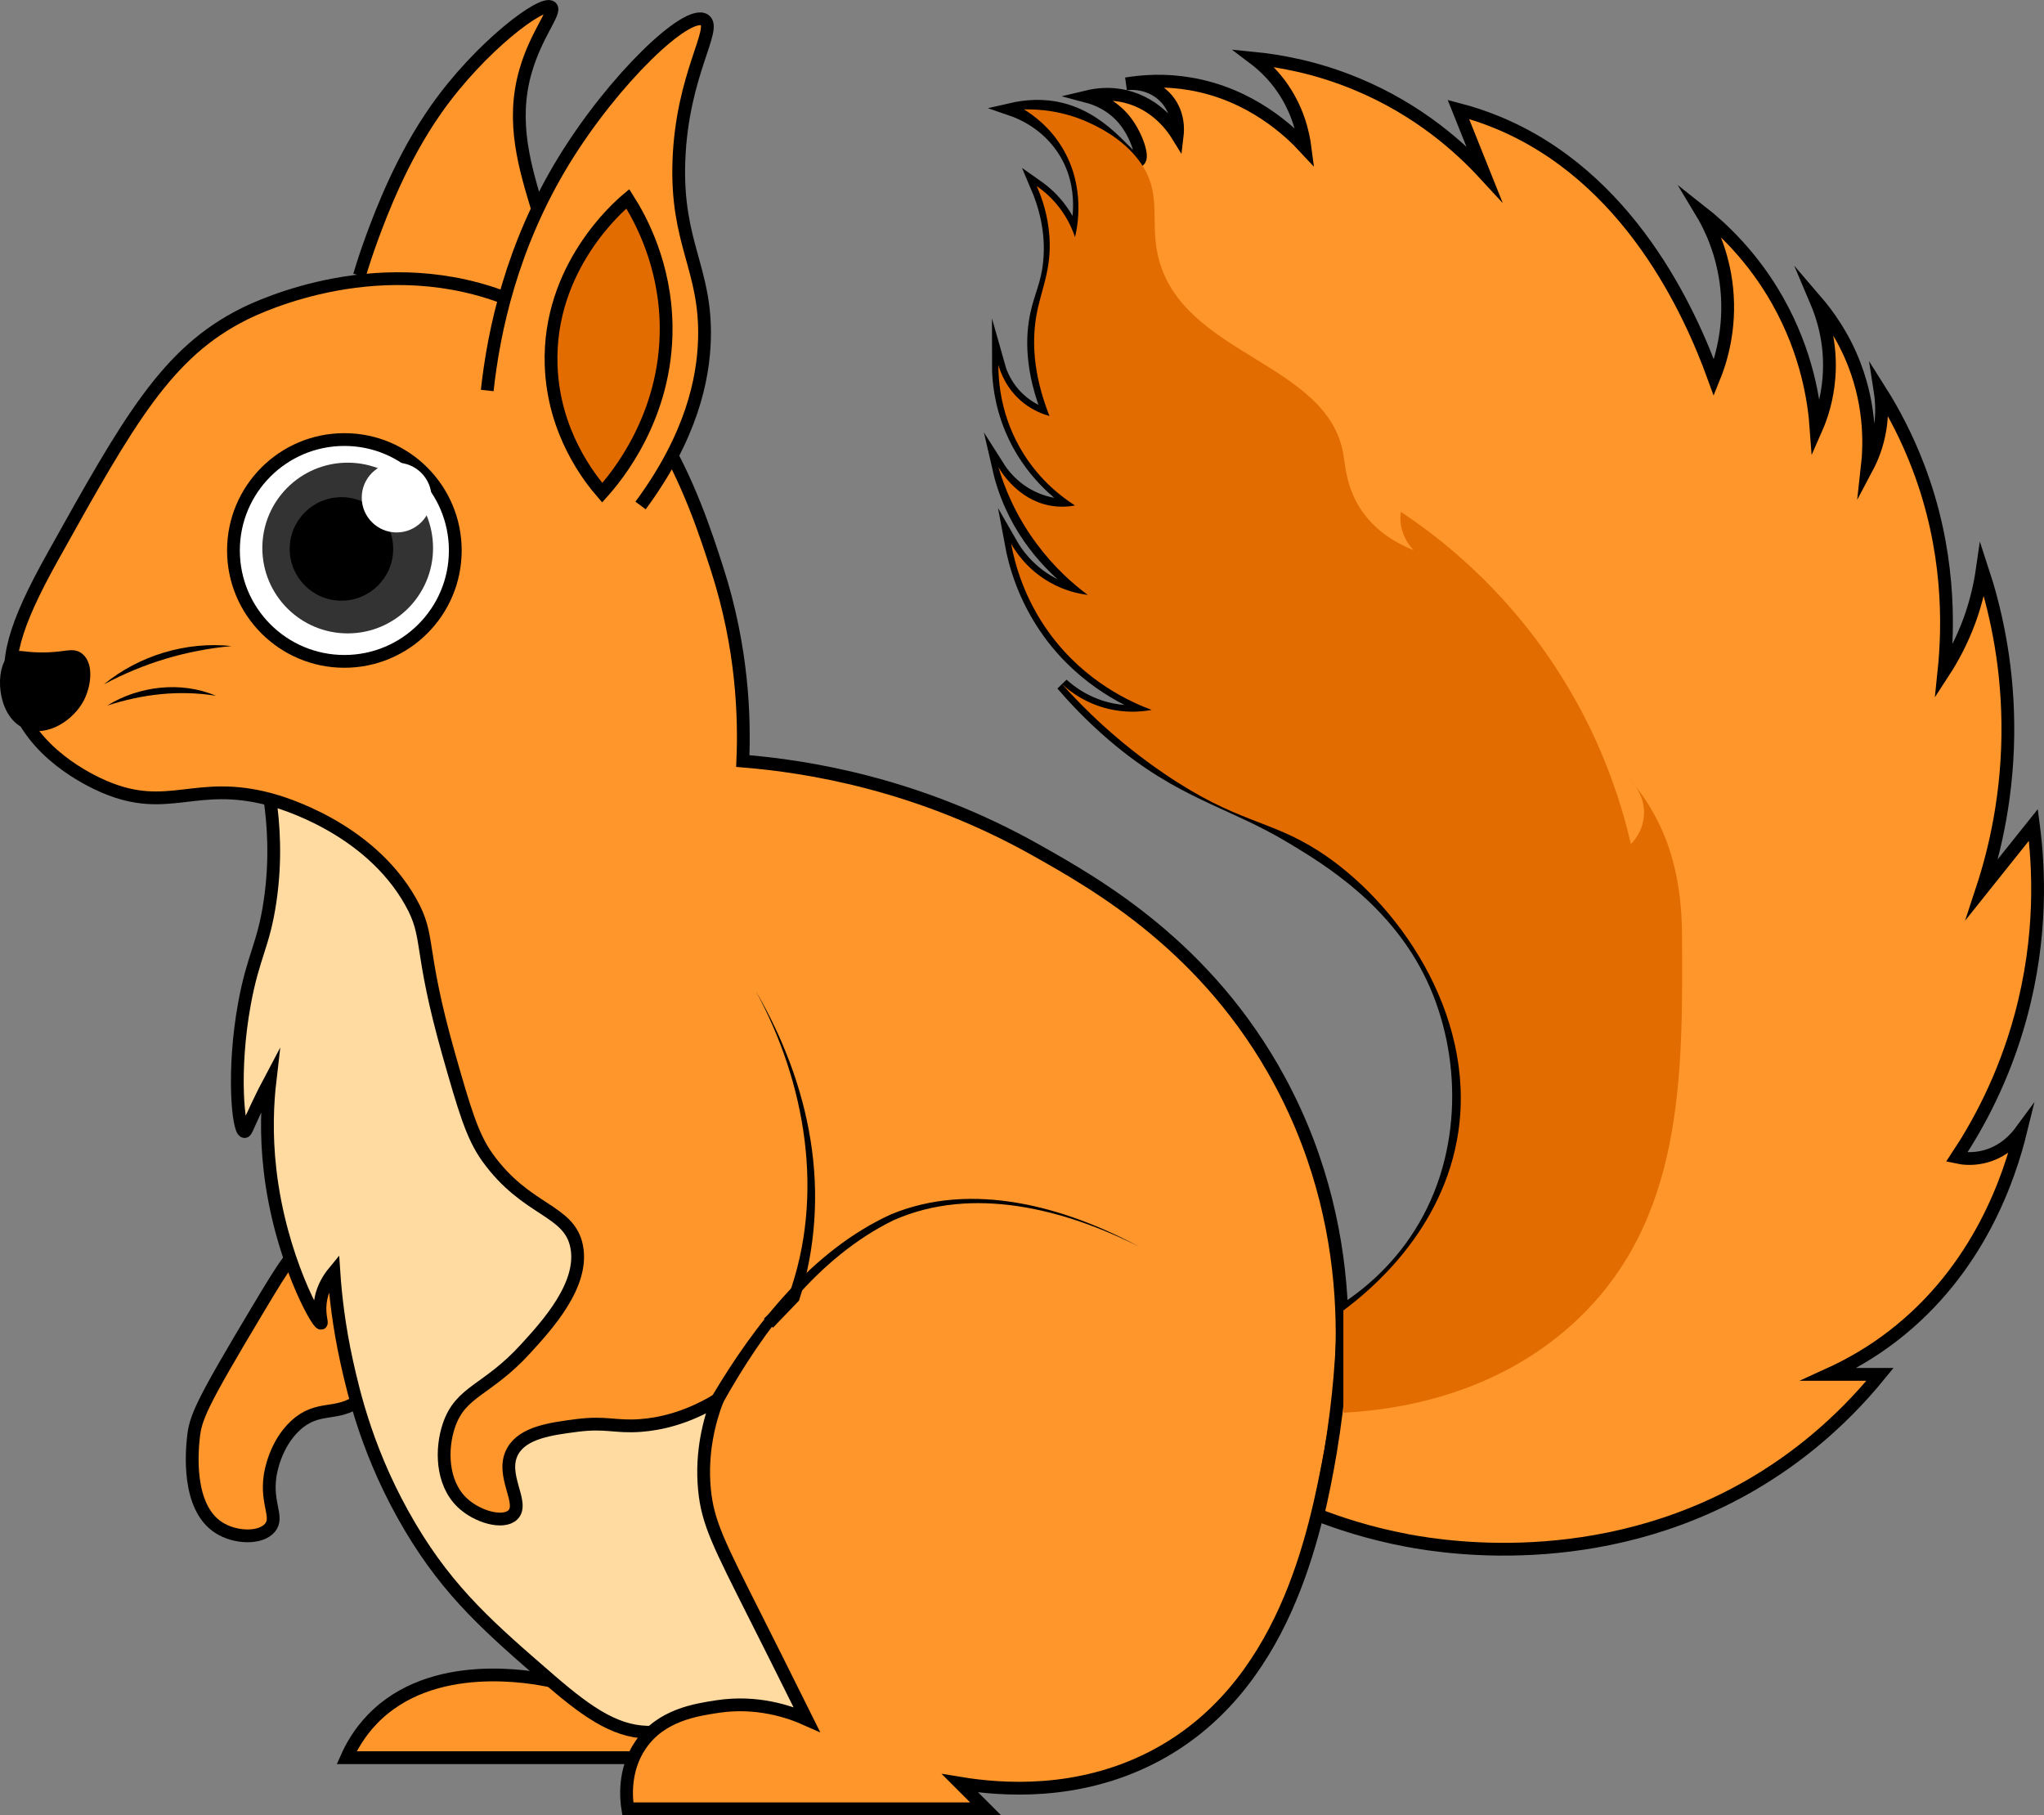 <?xml version="1.0" encoding="UTF-8"?>
<svg id="Layer_2" data-name="Layer 2" xmlns="http://www.w3.org/2000/svg" viewBox="0 0 159.96 142.06">
  <rect x="0" y="0" width="159.96" height="142.06" fill="#808080" stroke="none"/>
  <defs>
    <style>
      .cls-1 {
        fill: #ff962b;
      }

      .cls-1, .cls-2, .cls-3, .cls-4, .cls-5 {
        stroke: #000;
        stroke-miterlimit: 10;
      }

      .cls-6, .cls-2 {
        fill: #e26c00;
      }

      .cls-7, .cls-4 {
        fill: #fff;
      }

      .cls-3 {
        fill: #ffdaa1;
      }

      .cls-8 {
        fill: #333;
      }
    </style>
  </defs>
  <g id="Layer_1-2" data-name="Layer 1">
    <g>
      <path class="cls-1" d="M53.13,137.56h-26c.36-.81.97-1.93,2-3,4.66-4.86,12.6-3.3,14-3,5.28,1.15,8.62,4.44,10,6Z"/>
      <path class="cls-1" d="M24.13,97.56c-1.08.2-1.59.97-4,5-4.42,7.39-4.84,8.4-5,10-.09.89-.55,5.38,2,7,1.28.82,3.27.88,4,0,.69-.83-.3-1.83,0-4,.03-.25.37-2.5,2-4,1.78-1.64,3.24-.66,5-2,1.88-1.43,2.71-4.44,2-7-.81-2.91-3.69-5.43-6-5Z"/>
      <path class="cls-1" d="M28.13,21.56c.22-.74.55-1.78,1-3,.69-1.86,2.29-6.15,5-10C37.61,3.61,42.48,0,43.13.56c.41.35-1.16,2.09-2,5-1.16,4.03-.03,7.58,1,11,.72,2.41,2.13,6.08,5,10"/>
      <path class="cls-3" d="M21.13,62.56c.26,1.83.5,4.65,0,8-.51,3.45-1.31,4.22-2,8-.96,5.24-.49,9.95,0,10,.14.01.22-.36,1-2,.39-.83.74-1.51,1-2-.2,1.72-.33,4.14,0,7,.78,6.85,3.73,12.09,4,12,.1-.04-.25-.83,0-2,.18-.82.58-1.49,1-2,.12,1.77.38,4.19,1,7,.55,2.48,1.69,7.44,5,13,3.06,5.14,6.27,7.91,11,12,3.05,2.63,5.31,4.13,8,4,1.44-.07,2.11-.56,4-1,4.55-1.05,7.1.45,8,0,2.32-1.15-1.67-16.45-22-66"/>
      <path class="cls-1" d="M1.13,54.56c-.81-2.74-.06-5.52,3-11,5.94-10.65,8.91-15.98,15-19,1.19-.59,10.87-5.21,21-1,10.66,4.43,14.22,15.48,16,21,1.98,6.15,2.15,11.55,2,15,5.03.41,13.73,1.77,23,7,4.72,2.66,13.33,7.52,19,18,6.89,12.74,4.73,25.13,4,29-1.21,6.4-3.56,18.68-14,24-5.82,2.97-11.73,2.54-15,2,.67.67,1.33,1.33,2,2h-28c-.12-.77-.36-3.01,1-5,1.59-2.33,4.3-2.74,6-3,3.12-.48,5.68.41,7,1-1.83-3.68-3.23-6.48-4-8-2.87-5.71-3.75-7.38-4-10-.28-2.95.41-5.43,1-7-2.46,1.47-4.53,1.89-6,2-1.99.15-2.69-.3-5,0-2.01.26-4.18.55-5,2-1.05,1.85.97,4.07,0,5-.76.73-2.82.15-4-1-1.58-1.55-1.62-4.17-1-6,.93-2.74,2.98-2.69,6-6,1.73-1.89,4.58-5.03,4-8-.58-2.94-3.94-2.72-7-7-1.18-1.65-1.8-3.79-3-8-2.44-8.6-1.4-9.16-3-12-3.3-5.84-10.17-7.78-11-8-5.88-1.57-7.93,1.18-13-1-1.08-.47-5.71-2.62-7-7Z"/>
      <path class="cls-5" d="M1.13,51.56c.34-.25.59-.02,2,0,1.98.03,2.51-.41,3,0,.67.55.49,2.04,0,3-.71,1.4-2.56,2.6-4,2-1.9-.79-2.01-4.26-1-5Z"/>
      <path class="cls-1" d="M50.13,39.56c4-5.42,4.91-9.91,5-13,.16-5.52-2.24-7.48-2-14,.25-6.75,3.03-10.34,2-11-1.35-.86-7.11,4.65-11,11-4.09,6.69-5.49,13.33-6,18"/>
      <path class="cls-2" d="M49.13,15.56c-.73.61-6.25,5.38-6,13,.17,5.32,3.05,8.9,4,10,1.05-1.17,5.07-5.92,5-13-.05-4.88-2.01-8.45-3-10Z"/>
      <path d="M55.69,109.32c3.39-5.72,7.88-11.46,14.03-14.28,6.36-2.64,13.61-.6,19.41,2.52-5.81-2.93-13.01-4.81-19.21-2.06-5.94,2.91-10.19,8.65-13.35,14.3,0,0-.88-.47-.88-.47h0Z"/>
      <path d="M59.78,103.2l2.04-1.96-.11.17c2.85-7.84,1.36-16.64-2.57-23.86,2.09,3.59,3.63,7.53,4.29,11.67.68,4.18.4,8.53-.9,12.57l-.08.08-1.96,2.04-.71-.71h0Z"/>
      <path class="cls-1" d="M105.13,102.56c1.61-1.04,4.06-2.92,6-6,3.98-6.3,3.71-14.23,1-20-2.85-6.08-8.18-9.3-11-11-4.84-2.92-8.64-3.43-14-8-1.82-1.56-3.16-3.02-4-4,.6.55,1.96,1.62,4,2,1.24.23,2.3.13,3,0-1.53-.57-5.19-2.15-8-6-1.99-2.73-2.71-5.44-3-7,.39.68,1.3,2.03,3,3,1.18.68,2.29.91,3,1-1.64-1.12-4.35-3.32-6-7-.48-1.07-.79-2.08-1-3,.33.52.96,1.34,2,2,1.68,1.06,3.36,1.04,4,1-1.1-.73-3.59-2.6-5-6-.83-2-1-3.81-1-5,.14.5.42,1.25,1,2,1.06,1.36,2.44,1.84,3,2-1.48-3.62-1.38-6.26-1-8,.32-1.47.82-2.27,1-4,.26-2.5-.41-4.62-1-6,.54.38,1.32,1.01,2,2,.52.75.82,1.46,1,2,.14-.48,1.12-3.92-1-7-1.36-1.98-3.27-2.75-4-3,1.04-.24,2.46-.4,4,0,3.64.95,5.43,4.38,6,4,.37-.25-.17-1.89-1-3-1.06-1.42-2.51-1.87-3-2,.63-.15,1.72-.32,3,0,2.45.61,3.71,2.53,4,3,.02-.17.23-1.78-1-3s-2.83-1.02-3-1c1.29-.21,3.02-.34,5,0,4.8.81,7.86,3.77,9,5-.14-1.08-.55-3.07-2-5-.67-.89-1.39-1.54-2-2,2.11.21,4.91.72,8,2,4.94,2.04,8.21,5.06,10,7-.67-1.67-1.33-3.33-2-5,1.07.28,2.07.62,3,1,10.33,4.23,15.1,14.76,17,20,.5-1.23,1.33-3.77,1-7-.29-2.81-1.33-4.89-2-6,1.59,1.25,4.03,3.5,6,7,2.3,4.08,2.85,7.88,3,10,.41-.93.87-2.3,1-4,.22-2.73-.52-4.87-1-6,.91,1.06,2.13,2.72,3,5,1.3,3.39,1.18,6.4,1,8,.35-.66.79-1.68,1-3,.2-1.24.11-2.29,0-3,1.05,1.66,2.11,3.66,3,6,2.46,6.46,2.38,12.34,2,16,.65-1,1.39-2.34,2-4,.55-1.51.84-2.89,1-4,.93,2.82,1.94,6.95,2,12,.07,5.55-1.03,10.05-2,13,1.33-1.67,2.67-3.33,4-5,.43,3.28.72,8.69-1,15-1.32,4.85-3.37,8.55-5,11,.46.1,1.17.18,2,0,1.74-.37,2.72-1.62,3-2-.84,3.41-3.19,10.76-10,16-1.71,1.32-3.42,2.28-5,3h4c-3.35,4.11-6.76,6.59-9,8-11.99,7.54-24.65,5.63-28,5-3.07-.58-5.5-1.41-7-2,.37-1.58.71-3.25,1-5,.66-3.98.94-7.68,1-11Z"/>
      <path d="M8.13,53.56c2.74-2.26,6.46-3.38,10-3-3.54.33-6.87,1.32-10,3h0Z"/>
      <path d="M8.39,55.22c2.48-1.54,5.79-1.93,8.5-.77-2.9-.46-5.71-.13-8.5.77h0Z"/>
      <path class="cls-6" d="M105.13,110.56c4.07-.21,11.77-1.3,18-7,8.65-7.91,8.57-19.29,8.5-30.5-.03-4.67-1.21-7.49-2-9-.71-1.35-1.47-2.36-2-3,.15.16,1.23,1.34,1,3-.15,1.07-.76,1.75-1,2-.78-3.39-2.4-8.56-6-14-4.11-6.21-8.95-9.98-12-12-.04.27-.06.61,0,1,.15,1.02.72,1.71,1,2-1.22-.49-2.84-1.36-4-3-1.25-1.77-1.33-3.51-1.5-4.5-1.21-7.25-12.68-7.73-14.5-15.5-.67-2.87.39-4.97-1.5-7.5-1.33-1.78-3.33-2.7-4-3-1.99-.9-3.85-1.02-5-1,.78.48,2.04,1.4,3,3,1.85,3.06,1.18,6.24,1,7-.18-.54-.48-1.25-1-2-.68-.99-1.46-1.62-2-2,.41.92.89,2.29,1,4,.16,2.54-.63,4.04-1,6-.34,1.82-.39,4.48,1,8-.5-.14-1.25-.42-2-1-1.36-1.06-1.84-2.44-2-3,0,1.23.16,4.09,2,7,1.34,2.12,3,3.36,4,4-.53.1-1.22.15-2,0-2.44-.47-3.73-2.55-4-3,.45,1.5,1.3,3.72,3,6,1.38,1.86,2.86,3.16,4,4-.71-.09-1.82-.32-3-1-1.7-.97-2.61-2.32-3-3,.29,1.56,1.01,4.27,3,7,2.81,3.85,6.47,5.43,8,6-.7.13-1.76.23-3,0-2.04-.38-3.4-1.45-4-2,1.63,1.82,4.27,4.47,8,7,5.68,3.86,8.15,3.55,12,6,6.16,3.92,12.36,12.68,11,22-1.13,7.74-6.97,12.49-9,14v8Z"/>
      <circle class="cls-4" cx="26.95" cy="43.08" r="8.68"/>
      <circle class="cls-8" cx="27.21" cy="42.89" r="6.68"/>
      <circle cx="26.72" cy="42.96" r="4.05"/>
      <circle class="cls-7" cx="31.04" cy="38.94" r="2.73"/>
    </g>
  </g>
</svg>